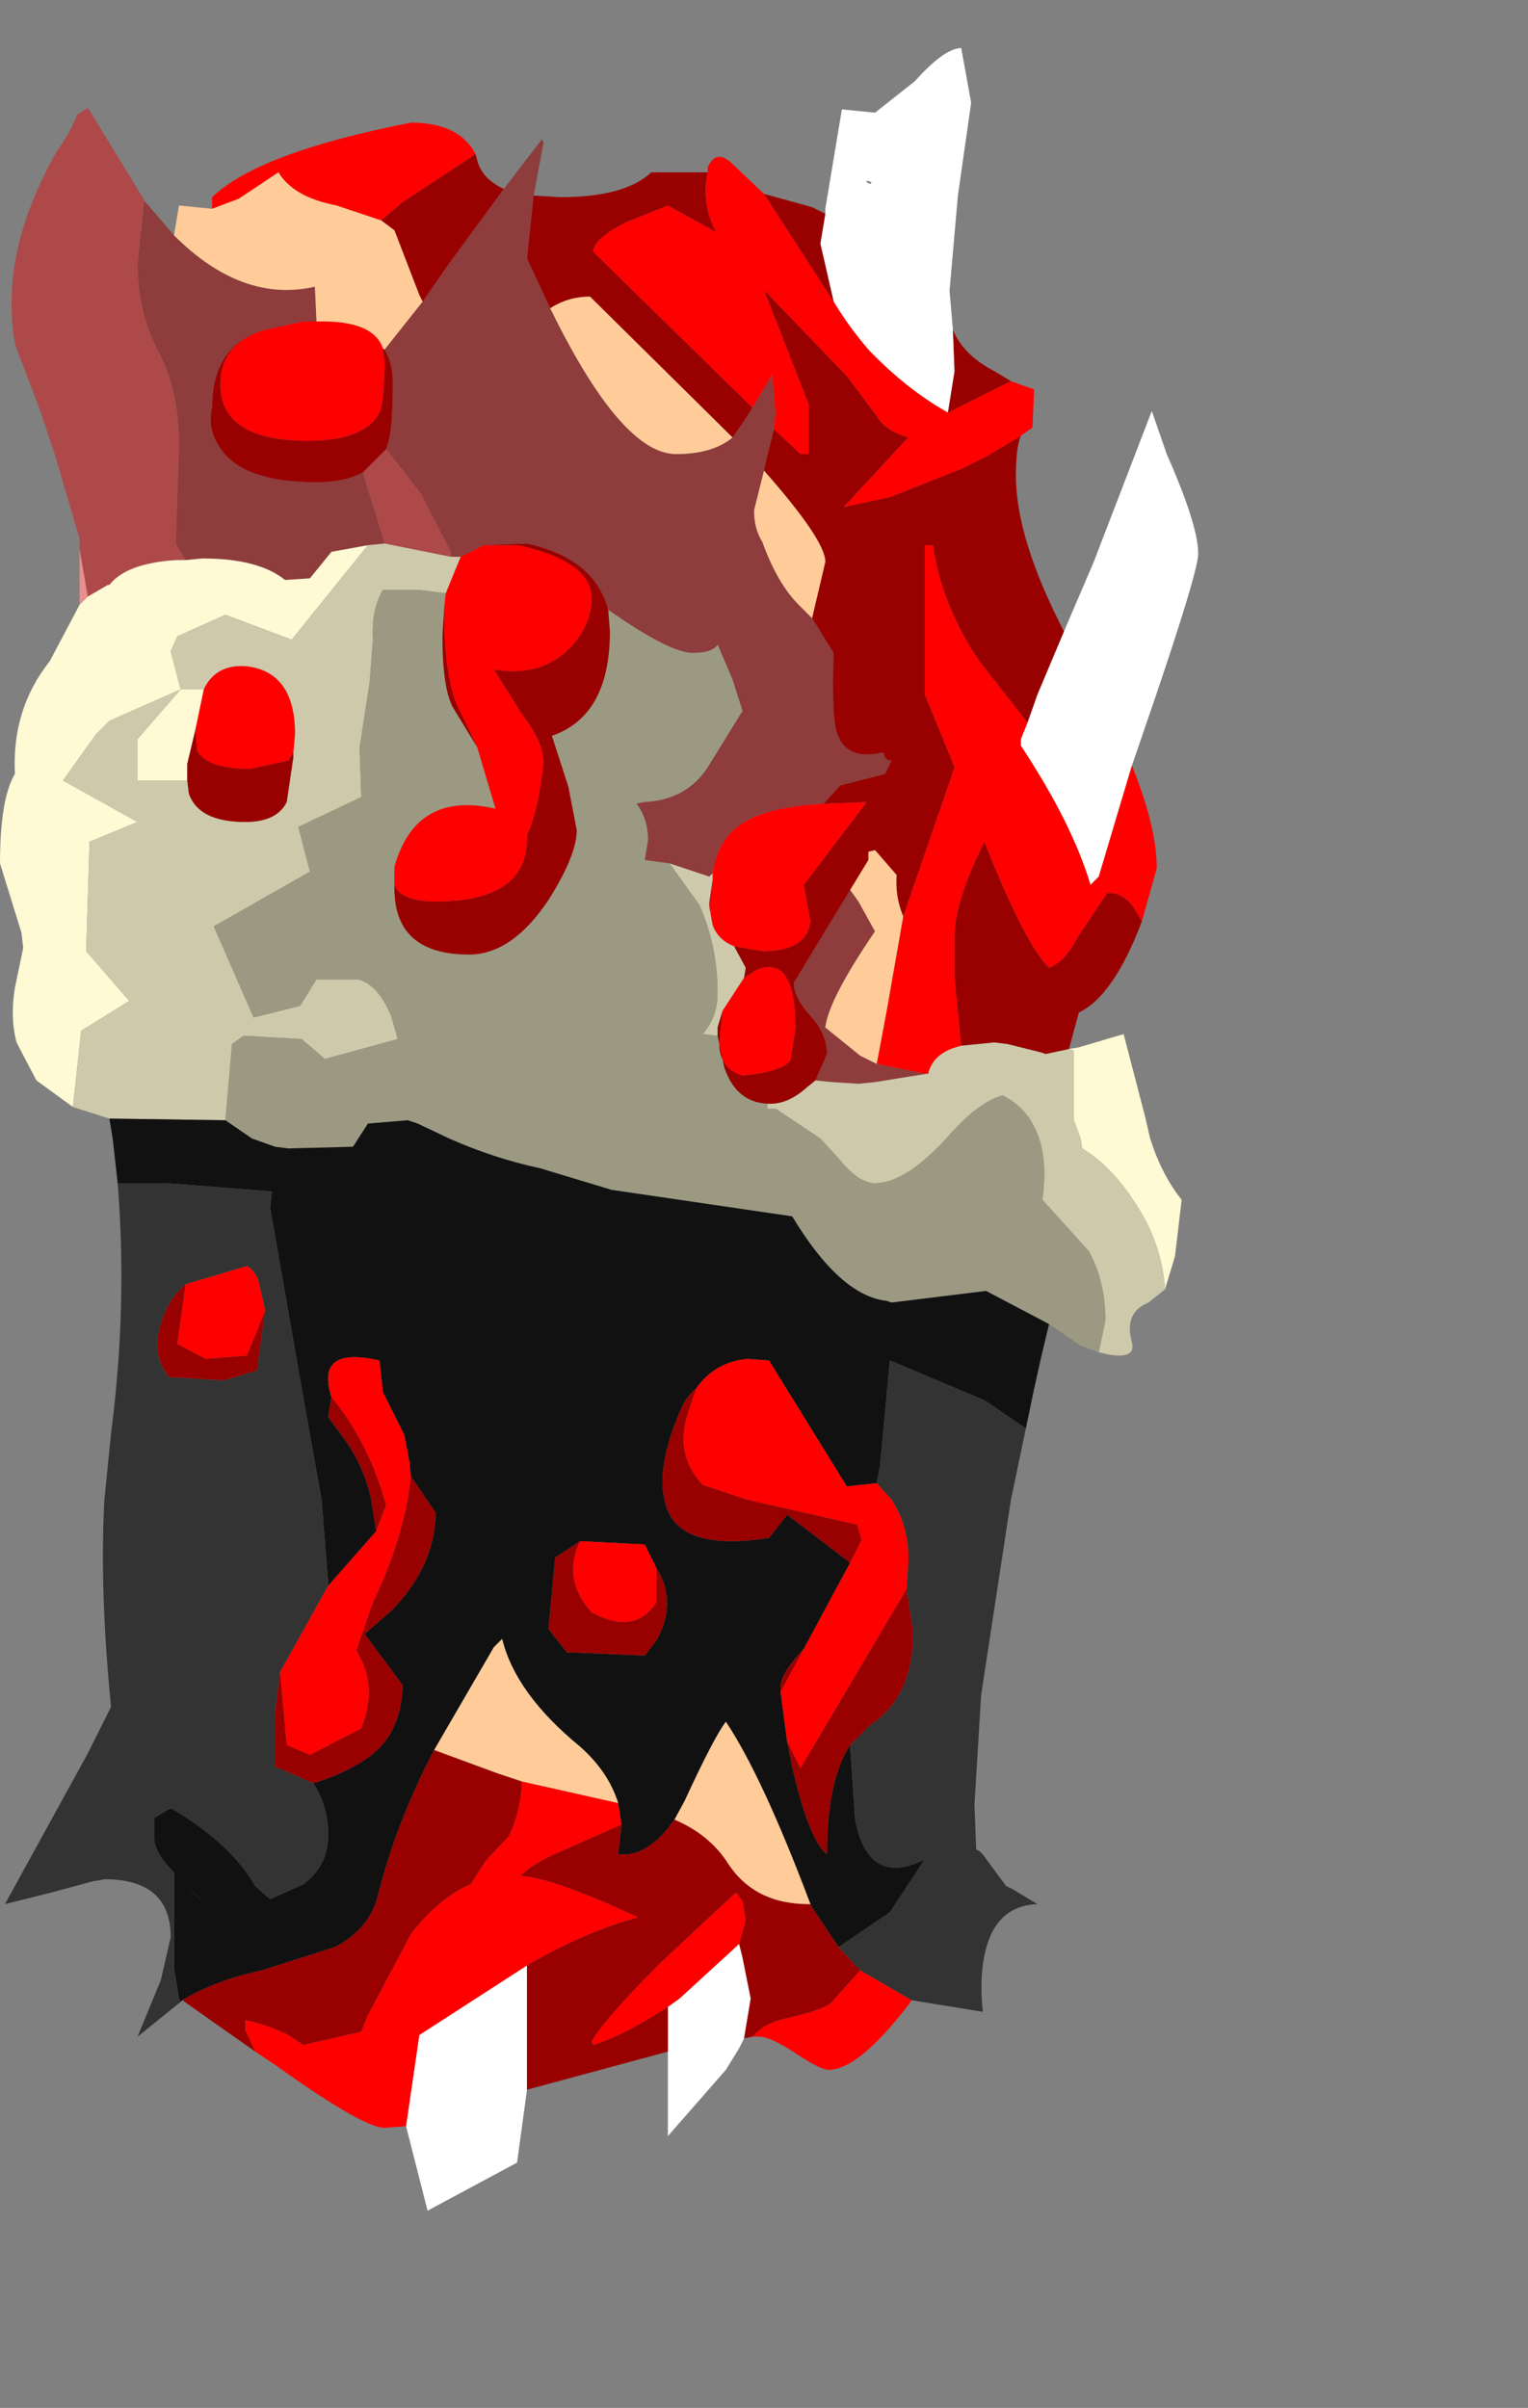 <?xml version="1.0" encoding="UTF-8" standalone="no"?>
<svg xmlns:ffdec="https://www.free-decompiler.com/flash" xmlns:xlink="http://www.w3.org/1999/xlink" ffdec:objectType="frame" height="72.65px" width="46.1px" xmlns="http://www.w3.org/2000/svg">
  <rect width="100%" height="100%" fill="#808080" stroke="none"/>
  <g transform="matrix(1.0, 0.0, 0.0, 1.0, 18.65, 36.95)">
    <use ffdec:characterId="1702" height="65.25" transform="matrix(1.0, 0.0, 0.0, 1.0, -18.65, -35.5)" width="36.15" xlink:href="#shape0"/>
  </g>
  <defs>
    <g id="shape0" transform="matrix(1.0, 0.0, 0.0, 1.0, 18.65, 35.5)">
      <path d="M-16.25 -18.7 L-16.25 -20.4 -16.0 -18.95 -16.25 -18.7" fill="#e98d8d" fill-rule="evenodd" stroke="none"/>
      <path d="M-14.3 -30.9 L-13.4 -29.85 Q-11.35 -27.8 -9.15 -28.3 L-9.1 -27.25 -9.5 -27.25 -10.65 -27.0 Q-12.25 -26.55 -12.25 -24.65 -12.4 -24.05 -12.05 -23.5 -11.4 -22.4 -9.1 -22.4 -8.25 -22.4 -7.7 -22.7 L-7.6 -22.35 -7.1 -20.75 -7.05 -20.55 -7.55 -20.5 -8.65 -20.3 -9.3 -19.5 -10.05 -19.45 Q-10.85 -20.1 -12.55 -20.1 L-13.05 -20.05 -13.35 -20.55 -13.25 -23.5 Q-13.25 -25.2 -13.9 -26.4 -14.5 -27.55 -14.5 -29.0 L-14.3 -30.9 M-3.45 -31.25 L-2.3 -32.75 -2.25 -32.65 -2.55 -31.05 -2.75 -29.15 -2.05 -27.65 Q0.1 -23.25 1.75 -23.25 2.85 -23.25 3.45 -23.75 L3.8 -24.25 4.05 -24.65 4.65 -25.65 4.75 -24.45 4.7 -24.0 4.45 -23.0 4.4 -22.75 4.1 -21.55 Q4.1 -21.0 4.35 -20.6 4.8 -19.35 5.45 -18.7 L5.85 -18.3 6.5 -17.25 Q6.45 -15.65 6.55 -15.05 6.75 -13.95 8.0 -14.25 L8.05 -14.1 Q8.1 -14.0 8.25 -14.0 L8.05 -13.6 6.7 -13.25 6.2 -12.7 Q4.35 -12.6 3.6 -12.0 3.0 -11.55 2.85 -10.6 L2.75 -10.5 1.55 -10.9 0.8 -11.0 0.9 -11.6 Q0.9 -12.25 0.55 -12.7 L0.75 -12.75 Q2.05 -12.8 2.7 -13.8 L3.75 -15.5 3.45 -16.45 3.0 -17.5 Q2.85 -17.25 2.25 -17.25 1.55 -17.25 -0.3 -18.55 -0.7 -20.1 -2.75 -20.55 L-4.05 -20.5 -4.75 -20.15 -5.05 -20.15 -5.05 -20.3 -5.95 -22.05 -7.0 -23.4 -6.95 -23.55 Q-6.8 -24.0 -6.8 -25.4 -6.8 -26.0 -7.05 -26.4 L-5.9 -27.85 -5.1 -29.0 -3.45 -31.25 M5.95 -4.35 L6.3 -5.15 Q6.3 -5.75 5.8 -6.3 5.3 -6.85 5.3 -7.3 L7.0 -10.1 7.25 -9.75 7.75 -8.85 Q6.35 -6.8 6.25 -5.95 L7.3 -5.1 7.8 -4.85 9.3 -4.55 7.75 -4.3 7.25 -4.25 6.45 -4.3 5.95 -4.35" fill="#8e3c3c" fill-rule="evenodd" stroke="none"/>
      <path d="M-16.25 -20.4 L-16.25 -20.7 -17.0 -23.25 -17.45 -24.6 -18.1 -26.3 Q-18.3 -26.75 -18.3 -27.85 -18.3 -30.0 -16.9 -32.45 L-16.85 -32.5 -16.6 -32.9 -16.35 -33.4 -16.35 -33.45 -16.3 -33.5 -16.0 -33.7 -14.35 -31.0 -14.3 -30.9 -14.5 -29.0 Q-14.5 -27.55 -13.9 -26.4 -13.25 -25.2 -13.25 -23.5 L-13.35 -20.55 -13.05 -20.05 -13.35 -20.05 Q-14.85 -19.95 -15.35 -19.3 L-15.4 -19.3 -16.0 -18.95 -16.25 -20.4 M-7.7 -22.7 L-7.0 -23.4 -5.95 -22.05 -5.05 -20.3 -5.05 -20.15 -7.05 -20.55 -7.1 -20.75 -7.6 -22.35 -7.7 -22.7" fill="#ad4949" fill-rule="evenodd" stroke="none"/>
      <path d="M13.6 -5.3 L13.9 -5.35 15.25 -5.75 15.9 -3.25 16.05 -2.6 Q16.4 -1.5 17.0 -0.75 L16.8 0.95 16.5 1.95 Q16.4 0.55 15.6 -0.65 14.9 -1.75 14.0 -2.3 L13.95 -2.6 13.75 -3.15 13.75 -5.25 13.6 -5.3 M-16.45 -3.55 L-17.55 -4.35 -18.1 -5.4 -18.15 -5.5 Q-18.35 -6.25 -18.2 -7.15 L-17.95 -8.35 -18.0 -8.8 -18.65 -10.9 Q-18.65 -12.85 -18.2 -13.6 -18.3 -15.55 -17.15 -17.0 L-16.25 -18.7 -16.0 -18.95 -15.4 -19.3 -15.35 -19.3 Q-14.85 -19.95 -13.35 -20.05 L-13.05 -20.05 -12.55 -20.1 Q-10.85 -20.1 -10.05 -19.45 L-9.3 -19.5 -8.65 -20.3 -7.55 -20.5 -9.85 -17.65 -11.85 -18.4 -13.3 -17.75 -13.5 -17.3 -13.2 -16.15 -12.5 -16.15 -12.75 -14.95 -13.0 -13.9 -13.0 -13.4 -14.5 -13.4 -14.5 -14.65 -13.2 -16.15 -15.35 -15.2 -15.75 -14.8 -16.75 -13.4 -14.5 -12.15 -15.95 -11.55 -16.05 -8.25 -14.75 -6.75 -16.2 -5.85 -16.45 -3.55" fill="#fff9d4" fill-rule="evenodd" stroke="none"/>
      <path d="M16.5 1.95 L16.0 2.35 Q15.25 2.65 15.5 3.55 15.65 4.15 14.5 3.85 L14.7 2.9 Q14.7 1.7 14.2 0.8 L12.8 -0.75 Q12.95 -1.85 12.7 -2.6 12.4 -3.5 11.6 -3.9 10.85 -3.7 9.9 -2.6 8.65 -1.25 7.75 -1.25 7.25 -1.25 6.65 -2.0 L6.1 -2.6 4.75 -3.5 4.5 -3.5 4.5 -3.65 4.6 -3.65 Q5.15 -3.65 5.7 -4.15 L5.95 -4.35 6.45 -4.3 7.25 -4.25 7.75 -4.3 9.3 -4.55 9.35 -4.55 Q9.5 -5.2 10.35 -5.4 L11.35 -5.5 11.75 -5.45 12.75 -5.2 12.9 -5.15 13.6 -5.3 13.75 -5.25 13.75 -3.15 13.95 -2.6 14.0 -2.3 Q14.9 -1.75 15.6 -0.65 16.4 0.55 16.5 1.95 M-15.35 -3.2 L-16.45 -3.55 -16.2 -5.85 -14.75 -6.75 -16.05 -8.25 -15.95 -11.55 -14.5 -12.15 -16.75 -13.4 -15.75 -14.8 -15.35 -15.2 -13.2 -16.15 -14.5 -14.65 -14.5 -13.4 -13.0 -13.4 -12.95 -13.0 Q-12.65 -12.15 -11.25 -12.15 -10.3 -12.15 -10.0 -12.75 L-9.8 -14.1 -9.8 -14.25 -9.75 -14.8 Q-9.75 -16.7 -11.25 -16.85 -12.15 -16.9 -12.5 -16.15 L-13.2 -16.15 -13.5 -17.3 -13.3 -17.75 -11.85 -18.4 -9.85 -17.65 -7.55 -20.5 -7.05 -20.55 -5.05 -20.15 -4.75 -20.15 -5.2 -19.05 -6.0 -19.15 -7.1 -19.15 Q-7.45 -18.55 -7.4 -17.65 L-7.5 -16.35 -7.8 -14.4 -7.75 -12.9 -9.65 -12.0 -9.3 -10.65 -12.2 -9.0 -11.0 -6.25 -9.6 -6.6 -9.1 -7.4 -7.85 -7.4 Q-7.25 -7.25 -6.85 -6.3 L-6.65 -5.6 -8.85 -5.0 -9.55 -5.6 -11.3 -5.7 -11.65 -5.45 -11.85 -3.15 -15.35 -3.2 M3.5 -8.4 L3.85 -7.75 3.8 -7.45 3.15 -6.45 3.0 -5.95 3.0 -5.7 2.55 -5.75 Q3.0 -6.25 3.0 -7.0 3.0 -8.4 2.45 -9.65 L1.55 -10.9 2.75 -10.5 2.85 -10.6 2.85 -10.4 2.75 -9.7 2.75 -9.6 2.85 -9.05 Q3.0 -8.6 3.5 -8.4" fill="#cec9ab" fill-rule="evenodd" stroke="none"/>
      <path d="M14.5 3.85 L13.95 3.65 13.15 3.1 13.0 3.0 11.1 2.0 8.25 2.35 8.1 2.3 Q6.7 2.15 5.25 -0.25 L-0.2 -1.05 -2.35 -1.7 Q-3.75 -2.0 -5.1 -2.6 L-6.05 -3.05 -6.35 -3.15 -7.55 -3.05 -8.0 -2.35 -9.95 -2.3 -10.35 -2.35 -11.05 -2.6 -11.85 -3.15 -11.65 -5.45 -11.3 -5.7 -9.55 -5.6 -8.85 -5.0 -6.65 -5.6 -6.85 -6.3 Q-7.25 -7.25 -7.85 -7.4 L-9.1 -7.4 -9.6 -6.6 -11.0 -6.25 -12.2 -9.0 -9.3 -10.65 -9.65 -12.0 -7.75 -12.9 -7.8 -14.4 -7.5 -16.35 -7.4 -17.65 Q-7.45 -18.55 -7.1 -19.15 L-6.0 -19.15 -5.2 -19.05 -5.25 -18.6 -5.3 -17.75 Q-5.3 -16.1 -4.95 -15.55 L-4.25 -14.4 -3.7 -12.55 Q-6.1 -13.1 -6.75 -10.8 L-6.75 -10.25 -6.75 -10.15 Q-6.75 -8.15 -4.5 -8.15 -3.2 -8.15 -2.1 -9.8 -1.25 -11.15 -1.25 -11.9 L-1.5 -13.2 -2.0 -14.75 Q-0.25 -15.35 -0.25 -17.9 L-0.3 -18.55 Q1.55 -17.25 2.25 -17.25 2.85 -17.25 3.0 -17.5 L3.45 -16.45 3.75 -15.5 2.7 -13.8 Q2.05 -12.8 0.75 -12.75 L0.55 -12.7 Q0.9 -12.25 0.9 -11.6 L0.8 -11.0 1.55 -10.9 2.45 -9.65 Q3.0 -8.4 3.0 -7.0 3.0 -6.25 2.55 -5.75 L3.0 -5.7 3.2 -4.75 Q3.55 -3.7 4.5 -3.65 L4.5 -3.5 4.75 -3.5 6.1 -2.6 6.65 -2.0 Q7.25 -1.25 7.75 -1.25 8.65 -1.25 9.9 -2.6 10.85 -3.7 11.6 -3.9 12.4 -3.5 12.7 -2.6 12.95 -1.85 12.8 -0.75 L14.2 0.8 Q14.7 1.7 14.7 2.9 L14.5 3.85" fill="#9c9982" fill-rule="evenodd" stroke="none"/>
      <path d="M13.0 3.0 L12.75 4.05 12.55 4.95 12.3 6.15 11.05 5.3 8.2 4.1 7.9 7.3 7.8 7.8 6.9 7.9 4.55 4.1 3.9 4.05 Q2.9 4.15 2.35 4.95 2.05 5.2 1.9 5.55 1.15 7.3 1.4 8.3 1.7 9.9 4.55 9.45 L5.1 8.75 7.0 10.2 5.6 12.8 Q4.9 13.55 4.9 13.95 L4.9 14.1 5.1 15.6 5.25 16.35 Q5.75 18.55 6.3 19.0 6.3 16.75 7.0 15.7 L7.15 17.95 Q7.55 20.0 9.25 19.15 L8.2 20.75 6.65 21.8 5.85 20.6 5.8 20.5 Q4.35 16.65 3.25 15.0 2.9 15.45 2.0 17.4 L1.7 17.95 Q0.9 19.1 0.0 19.0 L0.1 18.1 0.0 17.45 Q-0.3 16.5 -1.15 15.75 -3.1 14.15 -3.5 12.5 L-3.75 12.75 -5.55 15.85 Q-6.7 18.05 -7.25 20.25 -7.5 21.25 -8.55 21.8 L-10.75 22.5 Q-12.15 22.8 -13.15 23.4 L-13.2 23.45 -13.25 23.35 -13.4 22.45 -13.4 19.55 Q-14.0 18.95 -14.0 18.5 L-14.0 17.9 -13.5 17.6 Q-11.7 18.65 -10.95 19.95 L-10.5 20.35 -9.5 19.9 Q-8.75 19.35 -8.75 18.4 -8.75 17.55 -9.2 16.85 -8.35 16.6 -7.65 16.15 -6.55 15.45 -6.5 13.9 L-7.65 12.35 -6.85 11.65 Q-5.55 10.35 -5.5 8.7 L-6.25 7.6 -6.3 7.15 -6.45 6.35 -7.1 5.05 -7.2 4.1 Q-9.15 3.65 -8.65 5.2 L-8.75 5.8 -8.2 6.55 Q-7.65 7.35 -7.45 8.3 L-7.3 9.25 -8.75 10.9 -8.75 10.8 -8.95 8.3 -9.6 4.65 -10.5 -0.5 -10.45 -1.0 -13.65 -1.25 -15.1 -1.25 -15.25 -2.6 -15.35 -3.2 -11.85 -3.15 -11.05 -2.6 -10.35 -2.35 -9.95 -2.3 -8.0 -2.35 -7.55 -3.05 -6.35 -3.15 -6.05 -3.05 -5.1 -2.6 Q-3.75 -2.0 -2.35 -1.7 L-0.2 -1.05 5.25 -0.25 Q6.7 2.15 8.1 2.3 L8.25 2.35 11.1 2.0 13.0 3.0 M1.15 10.35 L0.8 9.65 -1.15 9.55 -1.9 10.05 -2.1 12.2 -1.55 12.9 0.8 13.0 1.15 12.55 Q1.8 11.4 1.15 10.35 M-12.65 20.3 L-12.6 20.35 -13.05 19.95 -12.65 20.3" fill="#111111" fill-rule="evenodd" stroke="none"/>
      <path d="M12.3 6.15 L11.85 8.3 10.95 14.2 10.75 17.5 10.8 18.85 10.9 18.9 11.0 19.0 11.7 19.95 11.9 20.05 12.65 20.5 Q11.35 20.55 11.05 22.05 10.9 22.75 11.0 23.75 L11.0 24.0 11.0 23.75 8.85 23.4 7.3 22.5 6.65 21.8 8.2 20.75 9.25 19.15 Q7.55 20.0 7.15 17.95 L7.0 15.7 7.6 15.1 Q8.9 14.25 8.9 12.3 L8.7 11.0 8.75 10.25 Q8.8 9.15 8.25 8.3 L7.8 7.8 7.9 7.3 8.2 4.1 11.05 5.3 12.3 6.15 M-13.2 23.45 L-14.5 24.5 -13.8 22.8 -13.5 21.5 Q-13.5 19.75 -15.5 19.75 L-15.75 19.8 -15.8 19.8 -17.1 20.15 -18.5 20.5 -16.0 15.95 -15.3 14.55 Q-15.65 11.0 -15.5 8.3 L-15.3 6.3 Q-14.8 2.45 -15.1 -1.25 L-13.65 -1.25 -10.45 -1.0 -10.5 -0.5 -9.6 4.65 -8.95 8.3 -8.75 10.8 -8.75 10.9 -10.2 13.5 -10.35 14.7 -10.35 16.35 -9.2 16.85 Q-8.75 17.55 -8.75 18.4 -8.75 19.35 -9.5 19.9 L-10.5 20.35 -10.95 19.95 Q-11.7 18.65 -13.5 17.6 L-14.0 17.9 -14.0 18.5 Q-14.0 18.95 -13.4 19.55 L-13.4 22.45 -13.25 23.35 -13.2 23.45 M-10.65 2.6 L-10.85 1.7 Q-10.95 1.4 -11.2 1.25 L-13.05 1.8 Q-13.65 2.3 -13.85 3.2 -14.05 3.95 -13.55 4.6 L-11.9 4.7 -10.9 4.4 -10.65 2.6 M-12.65 20.3 L-13.05 19.95 -12.6 20.35 -12.65 20.3" fill="#333333" fill-rule="evenodd" stroke="none"/>
      <path d="M7.65 -31.45 L7.5 -31.5 7.5 -31.45 7.6 -31.4 7.65 -31.45 M6.25 -30.5 L6.25 -30.65 6.75 -33.65 7.75 -33.55 8.95 -34.5 Q9.85 -35.5 10.35 -35.5 L10.65 -33.85 10.25 -31.05 10.0 -28.2 10.0 -28.15 10.1 -27.0 10.15 -25.75 9.95 -24.5 Q8.7 -25.2 7.55 -26.4 6.95 -27.1 6.5 -27.85 L6.1 -29.6 6.25 -30.5 M13.45 -17.9 L14.35 -20.0 16.1 -24.55 16.55 -23.25 Q17.5 -21.1 17.5 -20.25 17.5 -19.7 16.1 -15.6 L15.5 -13.85 14.5 -10.5 14.25 -10.25 Q13.7 -12.1 12.15 -14.45 L12.15 -14.65 12.35 -15.15 12.65 -16.0 13.45 -17.9 M3.8 24.55 L3.65 24.85 3.25 25.5 1.5 27.5 1.5 24.95 1.5 23.6 1.85 23.35 3.65 21.7 3.75 22.1 4.0 23.35 3.8 24.55 M-2.75 26.1 L-3.05 28.3 -5.75 29.75 -6.4 27.2 -6.0 24.45 -2.75 22.35 -2.75 26.1" fill="#ffffff" fill-rule="evenodd" stroke="none"/>
      <path d="M11.85 -25.45 L12.55 -25.2 12.5 -24.05 12.15 -23.8 11.15 -23.2 10.35 -22.8 8.2 -21.95 6.8 -21.65 8.75 -23.75 Q8.05 -23.95 7.8 -24.4 L6.9 -25.6 4.4 -28.2 5.75 -24.75 5.75 -23.25 5.5 -23.25 4.7 -24.0 4.75 -24.45 4.65 -25.65 4.05 -24.65 -0.75 -29.35 Q-0.75 -29.75 0.25 -30.25 L1.5 -30.75 2.95 -29.95 Q2.5 -30.8 2.7 -31.75 L2.7 -31.9 Q2.95 -32.45 3.4 -32.05 L4.4 -31.1 4.95 -30.25 6.5 -27.85 Q6.95 -27.1 7.55 -26.4 8.7 -25.2 9.95 -24.5 L11.85 -25.45 M15.5 -13.85 Q16.25 -12.0 16.25 -10.75 L15.8 -9.15 15.65 -9.4 Q15.3 -10.05 14.75 -10.0 L13.85 -8.65 Q13.5 -7.95 13.0 -7.75 12.25 -8.5 11.05 -11.55 10.15 -9.75 10.15 -8.7 L10.15 -7.45 10.35 -5.4 Q9.5 -5.2 9.35 -4.55 L9.3 -4.55 7.8 -4.85 8.1 -6.45 8.6 -9.3 10.15 -13.8 9.25 -16.0 9.25 -20.5 9.5 -20.5 Q9.75 -18.7 10.9 -17.0 L12.35 -15.15 12.15 -14.65 12.15 -14.45 Q13.7 -12.1 14.25 -10.25 L14.5 -10.5 15.5 -13.85 M8.85 23.4 L8.75 23.55 Q7.25 25.5 6.35 25.5 6.1 25.5 5.35 25.0 4.6 24.5 4.25 24.5 L4.05 24.5 Q4.4 24.1 5.05 23.95 6.2 23.7 6.45 23.45 L7.3 22.5 8.85 23.4 M-6.4 27.2 L-7.05 27.25 Q-7.65 27.25 -10.0 25.6 L-10.35 25.35 -10.95 24.95 -11.25 24.3 -11.25 24.0 Q-10.55 24.15 -9.95 24.45 L-9.5 24.75 -7.75 24.35 -7.55 23.85 -6.25 21.4 Q-5.4 20.3 -4.45 19.9 L-4.0 19.2 -3.3 18.45 Q-2.95 17.75 -2.9 16.8 L0.0 17.45 0.1 18.1 -1.7 18.9 Q-2.55 19.25 -2.95 19.65 L-2.9 19.65 Q-1.85 19.75 0.6 20.9 -1.05 21.35 -2.75 22.35 L-6.0 24.45 -6.4 27.2 M-12.25 -30.65 L-12.25 -31.0 Q-10.85 -32.35 -6.25 -33.25 -4.8 -33.25 -4.3 -32.3 L-6.5 -30.85 -7.15 -30.3 -8.5 -30.75 Q-9.8 -31.0 -10.25 -31.75 L-11.45 -30.95 -12.25 -30.65 M-6.75 -10.25 L-6.75 -10.8 Q-6.1 -13.1 -3.7 -12.55 L-4.25 -14.4 -4.75 -15.45 Q-5.25 -16.35 -5.25 -18.5 L-5.25 -18.6 -5.2 -19.05 -4.75 -20.15 -4.05 -20.5 -3.0 -20.5 Q-0.8 -20.0 -0.8 -18.9 -0.8 -18.1 -1.45 -17.4 -2.35 -16.5 -3.75 -16.75 L-2.9 -15.4 Q-2.25 -14.55 -2.25 -13.95 -2.4 -12.5 -2.75 -11.75 L-2.75 -11.65 Q-2.75 -9.75 -5.5 -9.75 -6.55 -9.75 -6.75 -10.25 M6.2 -12.7 L7.5 -12.75 5.6 -10.25 5.8 -9.15 Q5.7 -8.25 4.35 -8.25 L3.5 -8.4 Q3.0 -8.6 2.85 -9.05 L2.75 -9.6 2.8 -9.9 2.85 -10.4 2.85 -10.6 Q3.0 -11.55 3.6 -12.0 4.35 -12.6 6.2 -12.7 M3.8 -7.45 L4.2 -7.7 Q5.35 -8.15 5.35 -5.9 L5.2 -4.95 Q4.9 -4.6 3.75 -4.5 3.05 -4.7 3.05 -5.5 L3.15 -6.45 3.8 -7.45 M7.0 10.2 L7.35 9.5 7.2 9.05 3.9 8.3 2.55 7.85 Q1.7 6.95 2.1 5.7 L2.35 4.95 Q2.9 4.15 3.9 4.05 L4.55 4.1 6.9 7.9 7.8 7.8 8.25 8.3 Q8.8 9.15 8.75 10.25 L8.7 11.0 5.5 16.4 5.1 15.6 4.9 14.1 5.6 12.8 7.0 10.2 M-1.15 9.55 L0.8 9.65 1.15 10.35 1.15 11.4 Q0.5 12.4 -0.8 11.7 -1.7 10.7 -1.15 9.55 M1.5 23.6 Q0.2 24.45 -0.75 24.75 L-0.8 24.65 Q-0.45 24.0 1.3 22.25 L3.55 20.15 3.75 20.4 3.85 21.0 3.65 21.7 1.85 23.35 1.5 23.6 M-7.1 -26.45 L-7.05 -26.05 Q-7.05 -24.85 -7.2 -24.5 -7.65 -23.65 -9.35 -23.65 -12.0 -23.65 -12.0 -25.35 -12.0 -26.6 -10.65 -27.0 L-9.5 -27.25 -9.1 -27.25 Q-7.4 -27.3 -7.1 -26.45 M-12.5 -16.15 Q-12.15 -16.9 -11.25 -16.85 -9.75 -16.7 -9.75 -14.8 L-9.8 -14.25 -9.95 -14.0 -11.1 -13.75 Q-12.4 -13.75 -12.7 -14.3 L-12.75 -14.85 -12.75 -14.95 -12.5 -16.15 M-8.65 5.2 Q-9.15 3.65 -7.2 4.1 L-7.1 5.05 -6.45 6.35 -6.3 7.15 -6.25 7.6 -6.35 8.3 Q-6.65 9.85 -7.4 11.4 L-7.9 12.85 Q-7.3 13.8 -7.65 14.9 L-7.75 15.2 -9.3 16.0 -10.0 15.7 -10.2 13.5 -8.75 10.9 -7.3 9.25 -7.0 8.45 -7.05 8.3 Q-7.55 6.55 -8.65 5.2 M-13.05 1.8 L-11.2 1.25 Q-10.95 1.4 -10.85 1.7 L-10.65 2.6 -11.2 3.95 -12.45 4.05 -13.3 3.6 -13.05 1.8" fill="#ff0000" fill-rule="evenodd" stroke="none"/>
      <path d="M10.1 -27.0 Q10.4 -26.25 11.35 -25.75 L11.85 -25.45 9.95 -24.5 10.15 -25.75 10.1 -27.0 M12.15 -23.8 Q12.0 -23.45 12.0 -22.6 12.0 -20.7 13.45 -17.9 L12.65 -16.0 12.35 -15.15 10.9 -17.0 Q9.75 -18.7 9.5 -20.5 L9.25 -20.5 9.25 -16.0 10.15 -13.8 8.6 -9.3 Q8.35 -9.9 8.4 -10.55 L7.75 -11.3 7.55 -11.25 7.55 -11.0 7.0 -10.1 5.3 -7.3 Q5.3 -6.85 5.8 -6.3 6.3 -5.75 6.3 -5.15 L5.95 -4.35 5.7 -4.15 Q5.15 -3.65 4.6 -3.65 L4.5 -3.65 Q3.55 -3.7 3.2 -4.75 L3.0 -5.7 3.0 -5.95 3.15 -6.45 3.05 -5.5 Q3.05 -4.7 3.75 -4.5 4.9 -4.6 5.2 -4.95 L5.35 -5.9 Q5.35 -8.15 4.2 -7.7 L3.8 -7.45 3.85 -7.75 3.5 -8.4 4.35 -8.25 Q5.7 -8.25 5.8 -9.15 L5.6 -10.25 7.5 -12.75 6.2 -12.7 6.7 -13.25 8.05 -13.6 8.25 -14.0 Q8.1 -14.0 8.05 -14.1 L8.0 -14.25 Q6.75 -13.95 6.55 -15.05 6.45 -15.65 6.5 -17.25 L5.85 -18.3 6.25 -20.0 Q6.25 -20.65 4.4 -22.75 L4.45 -23.0 4.7 -24.0 5.5 -23.25 5.75 -23.25 5.75 -24.75 4.4 -28.2 6.9 -25.6 7.8 -24.4 Q8.05 -23.95 8.75 -23.75 L6.8 -21.65 8.2 -21.95 10.35 -22.8 11.15 -23.2 12.15 -23.8 M15.8 -9.15 Q14.95 -6.9 13.9 -6.4 L13.6 -5.3 12.9 -5.15 12.75 -5.2 11.75 -5.45 11.35 -5.5 10.35 -5.4 10.15 -7.45 10.15 -8.7 Q10.15 -9.75 11.05 -11.55 12.25 -8.5 13.0 -7.75 13.5 -7.95 13.85 -8.65 L14.75 -10.0 Q15.3 -10.05 15.65 -9.4 L15.8 -9.15 M4.05 24.5 L3.8 24.55 4.0 23.35 3.75 22.1 3.65 21.7 3.85 21.0 3.75 20.4 3.55 20.15 1.3 22.25 Q-0.45 24.0 -0.8 24.65 L-0.75 24.75 Q0.2 24.45 1.5 23.6 L1.5 24.95 -2.75 26.1 -2.75 22.35 Q-1.05 21.35 0.6 20.9 -1.85 19.75 -2.9 19.65 L-2.95 19.65 Q-2.55 19.25 -1.7 18.9 L0.1 18.1 0.0 19.0 Q0.9 19.1 1.7 17.95 2.75 18.4 3.3 19.25 4.1 20.5 5.75 20.5 L5.8 20.5 5.85 20.6 6.65 21.8 7.3 22.5 6.45 23.45 Q6.2 23.7 5.05 23.95 4.4 24.1 4.05 24.5 M-10.95 24.95 L-13.15 23.4 Q-12.15 22.8 -10.75 22.5 L-8.55 21.8 Q-7.5 21.25 -7.25 20.25 -6.7 18.05 -5.55 15.85 L-3.65 16.55 -2.9 16.8 Q-2.95 17.75 -3.3 18.45 L-4.0 19.2 -4.45 19.9 Q-5.4 20.3 -6.25 21.4 L-7.55 23.85 -7.75 24.35 -9.5 24.75 -9.95 24.45 Q-10.55 24.15 -11.25 24.0 L-11.25 24.3 -10.95 24.95 M-4.3 -32.3 L-4.25 -32.1 Q-4.1 -31.55 -3.45 -31.25 L-5.1 -29.0 -5.9 -27.85 -6.0 -28.05 -6.75 -30.0 -7.15 -30.3 -6.5 -30.85 -4.3 -32.3 M-2.55 -31.05 L-1.75 -31.0 Q0.2 -31.0 1.0 -31.75 L2.7 -31.75 Q2.5 -30.8 2.95 -29.95 L1.5 -30.75 0.25 -30.25 Q-0.75 -29.75 -0.75 -29.35 L4.05 -24.65 3.8 -24.25 3.45 -23.75 -0.85 -28.0 Q-1.5 -28.0 -2.05 -27.65 L-2.75 -29.15 -2.55 -31.05 M4.4 -31.1 L5.85 -30.7 6.25 -30.5 6.1 -29.6 6.5 -27.85 4.95 -30.25 4.4 -31.1 M-0.3 -18.55 L-0.25 -17.9 Q-0.25 -15.35 -2.0 -14.75 L-1.5 -13.2 -1.25 -11.9 Q-1.25 -11.15 -2.1 -9.8 -3.2 -8.15 -4.5 -8.15 -6.75 -8.15 -6.75 -10.15 L-6.75 -10.25 Q-6.55 -9.75 -5.5 -9.75 -2.75 -9.75 -2.75 -11.65 L-2.75 -11.75 Q-2.4 -12.5 -2.25 -13.95 -2.25 -14.55 -2.9 -15.4 L-3.75 -16.75 Q-2.35 -16.5 -1.45 -17.4 -0.8 -18.1 -0.8 -18.9 -0.8 -20.0 -3.0 -20.5 L-4.05 -20.5 -2.75 -20.55 Q-0.7 -20.1 -0.3 -18.55 M-4.25 -14.4 L-4.95 -15.55 Q-5.3 -16.1 -5.3 -17.75 L-5.25 -18.6 -5.25 -18.5 Q-5.25 -16.35 -4.75 -15.45 L-4.25 -14.4 M2.75 -9.6 L2.75 -9.7 2.85 -10.4 2.8 -9.9 2.75 -9.6 M2.35 4.95 L2.1 5.7 Q1.7 6.95 2.55 7.85 L3.9 8.3 7.2 9.05 7.35 9.5 7.0 10.2 5.1 8.75 4.55 9.45 Q1.7 9.9 1.4 8.3 1.15 7.3 1.9 5.55 2.05 5.2 2.35 4.95 M5.6 12.8 L4.9 14.1 4.9 13.95 Q4.9 13.55 5.6 12.8 M5.1 15.6 L5.5 16.4 8.7 11.0 8.9 12.3 Q8.9 14.25 7.6 15.1 L7.0 15.7 Q6.3 16.75 6.3 19.0 5.75 18.55 5.25 16.35 L5.1 15.6 M-1.15 9.55 Q-1.7 10.7 -0.8 11.7 0.5 12.4 1.15 11.4 L1.15 10.35 Q1.8 11.4 1.15 12.55 L0.8 13.0 -1.55 12.9 -2.1 12.2 -1.9 10.05 -1.15 9.55 M-10.65 -27.0 Q-12.0 -26.6 -12.0 -25.35 -12.0 -23.65 -9.35 -23.65 -7.65 -23.65 -7.2 -24.5 -7.05 -24.85 -7.05 -26.05 L-7.1 -26.45 -7.05 -26.4 Q-6.8 -26.0 -6.8 -25.4 -6.8 -24.0 -6.95 -23.55 L-7.0 -23.4 -7.7 -22.7 Q-8.25 -22.4 -9.1 -22.4 -11.4 -22.4 -12.05 -23.5 -12.4 -24.05 -12.25 -24.65 -12.25 -26.55 -10.65 -27.0 M-9.8 -14.25 L-9.8 -14.1 -10.0 -12.75 Q-10.3 -12.15 -11.25 -12.15 -12.65 -12.15 -12.95 -13.0 L-13.0 -13.4 -13.0 -13.9 -12.75 -14.95 -12.75 -14.85 -12.7 -14.3 Q-12.4 -13.75 -11.1 -13.75 L-9.95 -14.0 -9.8 -14.25 M-6.25 7.6 L-5.5 8.7 Q-5.55 10.35 -6.85 11.65 L-7.65 12.35 -6.5 13.9 Q-6.55 15.45 -7.65 16.15 -8.35 16.6 -9.2 16.85 L-10.35 16.35 -10.35 14.7 -10.2 13.5 -10.0 15.7 -9.3 16.0 -7.75 15.2 -7.65 14.9 Q-7.3 13.8 -7.9 12.85 L-7.4 11.4 Q-6.65 9.85 -6.35 8.3 L-6.25 7.6 M-7.3 9.25 L-7.45 8.3 Q-7.65 7.35 -8.2 6.55 L-8.75 5.8 -8.65 5.2 Q-7.55 6.55 -7.05 8.3 L-7.0 8.45 -7.3 9.25 M-10.65 2.6 L-10.9 4.4 -11.9 4.7 -13.55 4.6 Q-14.05 3.95 -13.85 3.2 -13.65 2.3 -13.05 1.8 L-13.3 3.6 -12.45 4.05 -11.2 3.95 -10.65 2.6" fill="#990000" fill-rule="evenodd" stroke="none"/>
      <path d="M-13.4 -29.85 L-13.25 -30.75 -12.25 -30.65 -11.45 -30.95 -10.25 -31.75 Q-9.8 -31.0 -8.5 -30.75 L-7.15 -30.3 -6.75 -30.0 -6.0 -28.05 -5.9 -27.85 -7.05 -26.4 -7.1 -26.45 Q-7.4 -27.3 -9.1 -27.25 L-9.15 -28.3 Q-11.35 -27.8 -13.4 -29.85 M5.85 -18.3 L5.45 -18.7 Q4.8 -19.35 4.35 -20.6 4.1 -21.0 4.1 -21.55 L4.4 -22.75 Q6.25 -20.65 6.25 -20.0 L5.85 -18.3 M3.45 -23.75 Q2.85 -23.25 1.75 -23.25 0.1 -23.25 -2.05 -27.65 -1.5 -28.0 -0.85 -28.0 L3.45 -23.75 M7.0 -10.1 L7.55 -11.0 7.55 -11.25 7.75 -11.3 8.4 -10.55 Q8.35 -9.9 8.6 -9.3 L8.1 -6.45 7.8 -4.85 7.3 -5.1 6.25 -5.95 Q6.35 -6.8 7.75 -8.85 L7.25 -9.75 7.0 -10.1 M1.7 17.95 L2.0 17.4 Q2.9 15.45 3.25 15.0 4.35 16.65 5.8 20.5 L5.75 20.5 Q4.1 20.5 3.3 19.25 2.75 18.4 1.7 17.95 M-2.9 16.8 L-3.65 16.55 -5.55 15.85 -3.75 12.75 -3.5 12.5 Q-3.1 14.15 -1.15 15.75 -0.3 16.5 0.0 17.45 L-2.9 16.8" fill="#ffcc99" fill-rule="evenodd" stroke="none"/>
    </g>
  </defs>
</svg>
